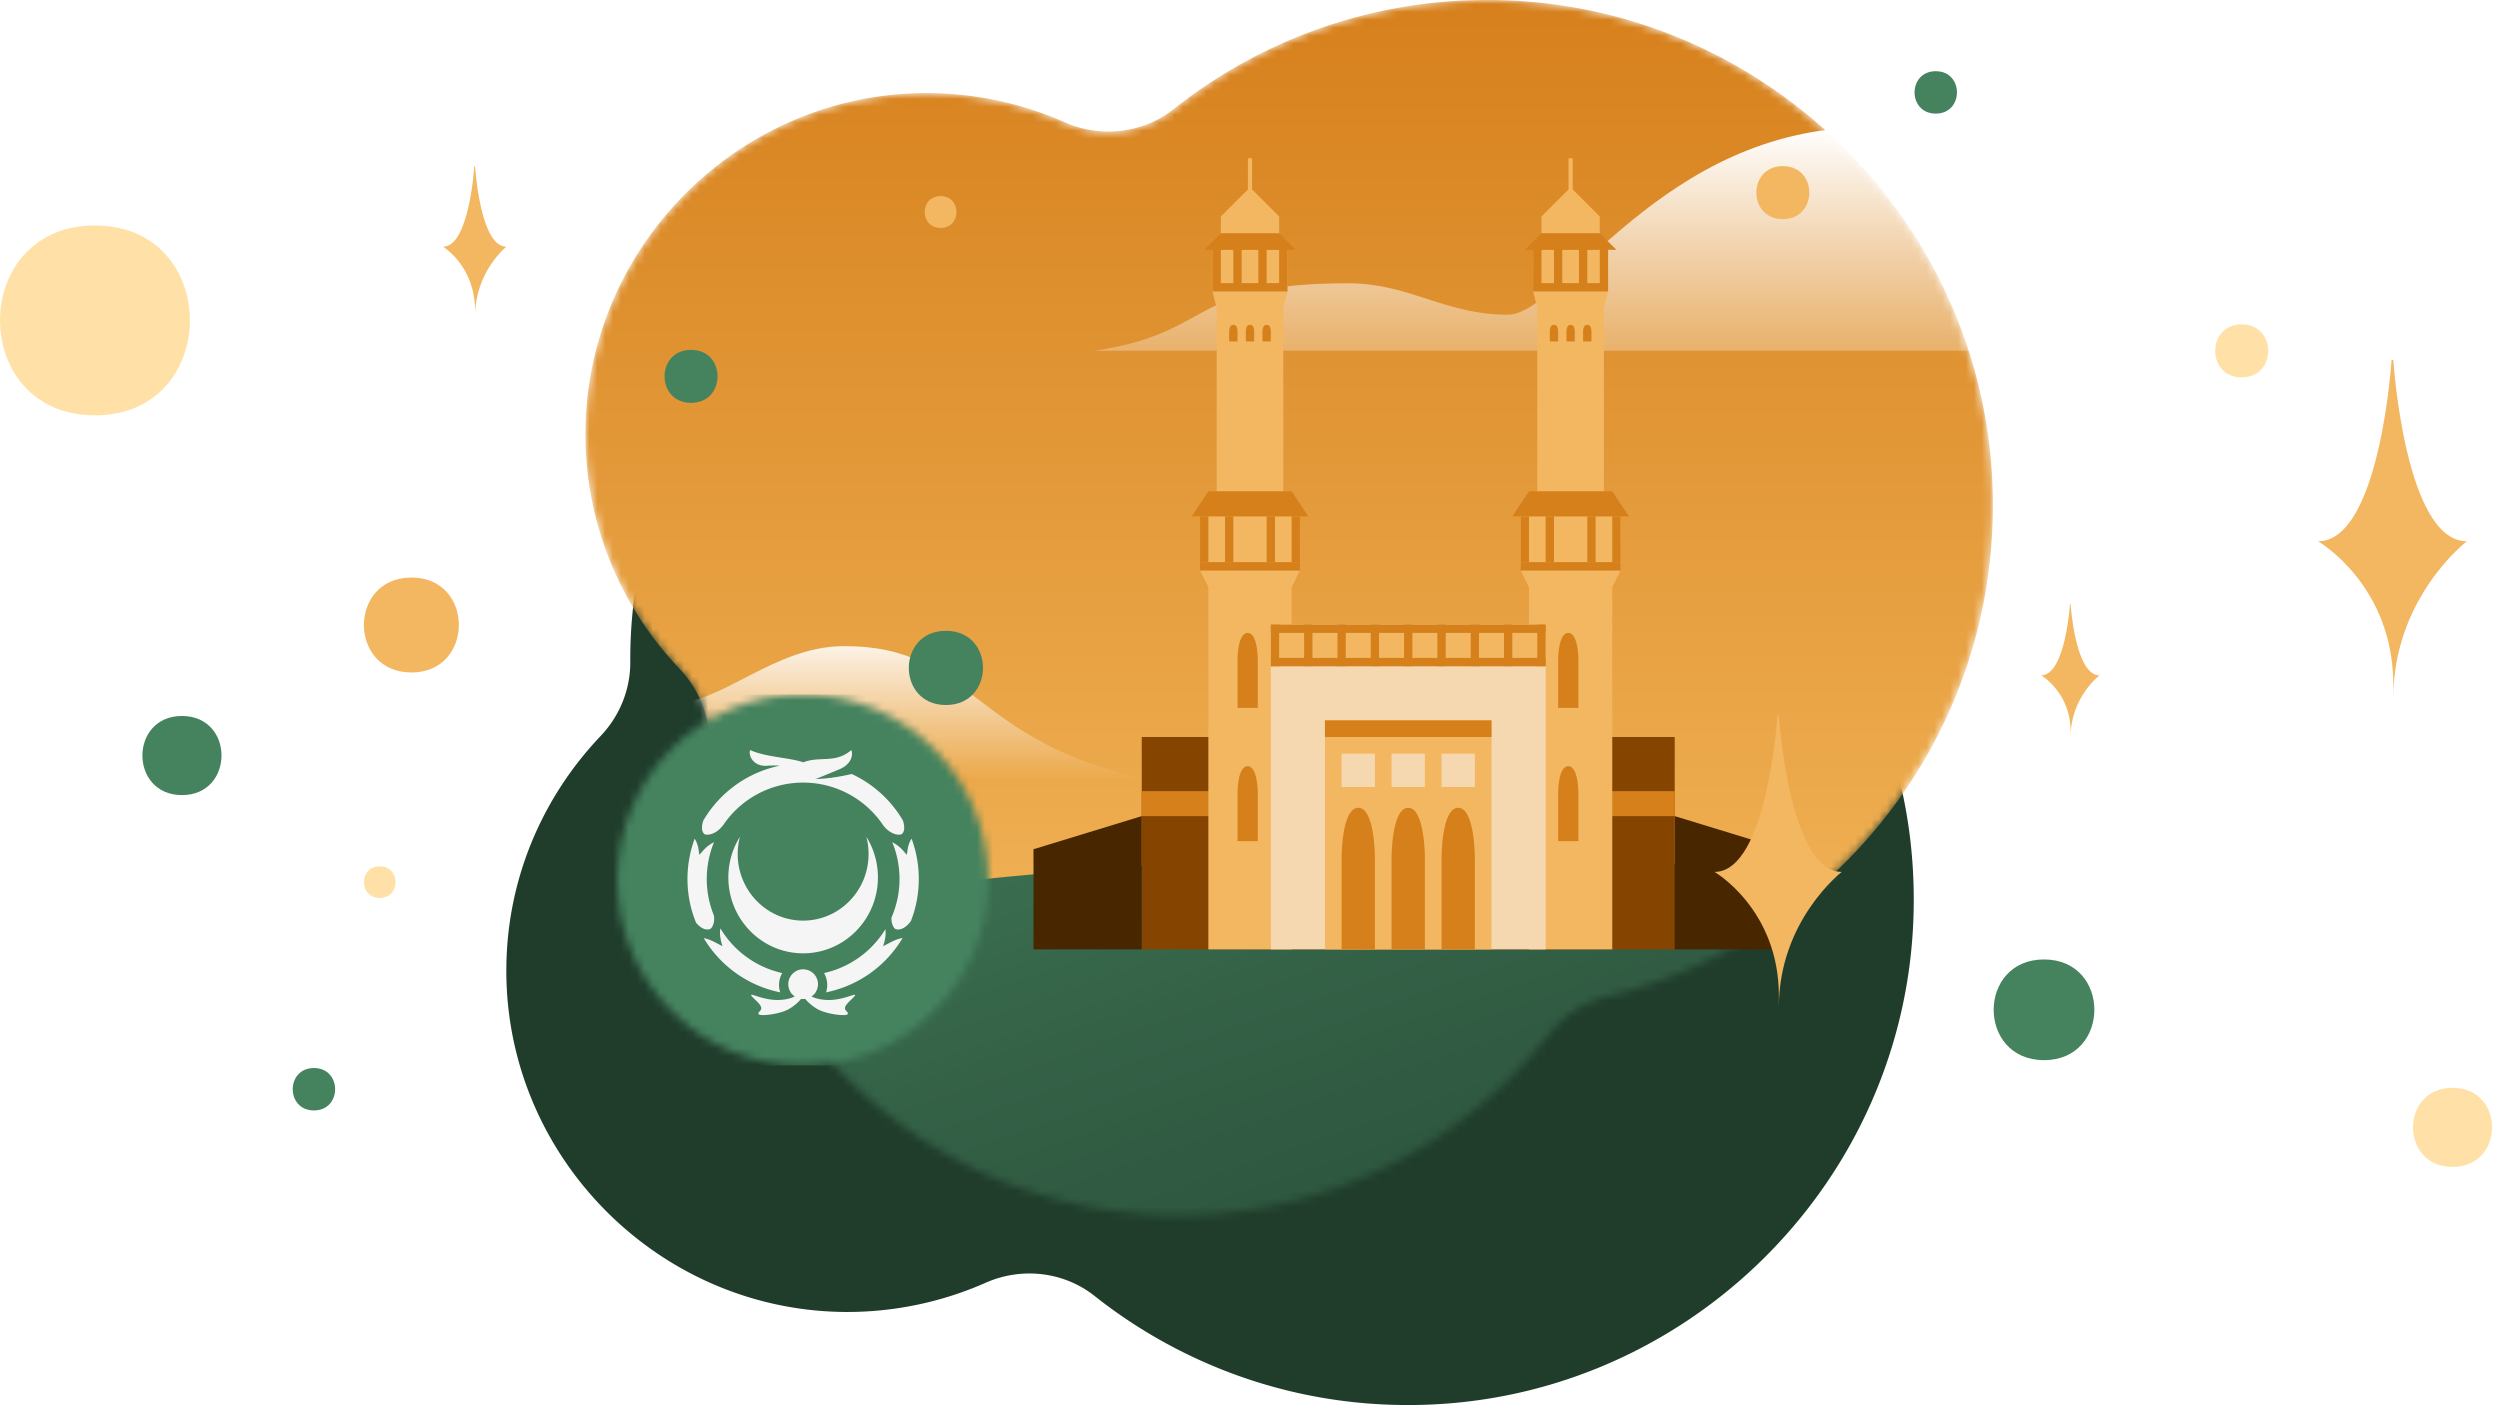 <svg width="316" height="178" fill="none" xmlns="http://www.w3.org/2000/svg">
  <path fill="#fff" d="M0 0h316v178H0z"/>
  <path d="M241.888 114.837c-.549 34.896-29.509 63.087-64.459 62.757-14.728-.11-28.301-5.276-39.017-13.738-3.902-3.133-9.287-3.737-13.848-1.704a43.358 43.358 0 01-17.53 3.682c-23.905-.055-43.413-19.893-43.028-43.798.165-11.21 4.67-21.376 11.87-28.96 2.472-2.583 3.846-5.99 3.791-9.562v-.22C79.667 50.542 106.21 24 138.961 24c19.014 0 35.885 8.958 46.765 22.806 1.869 2.418 4.452 4.121 7.419 4.836 28.356 6.869 49.293 32.642 48.743 63.195z" fill="#203D2C"/>
  <mask id="a" mask-type="alpha" maskUnits="userSpaceOnUse" x="74" y="0" width="178" height="154">
    <path d="M251.888 62.76C251.339 27.863 222.379-.328 187.429.002c-14.728.11-28.301 5.275-39.017 13.738-3.902 3.132-9.287 3.737-13.848 1.704a43.358 43.358 0 00-17.53-3.682c-23.905.055-43.413 19.893-43.028 43.797.165 11.21 4.67 21.377 11.87 28.96 2.472 2.583 3.846 5.99 3.791 9.563v.22c0 32.751 26.542 59.294 59.294 59.294 19.014 0 35.885-8.958 46.765-22.806 1.869-2.418 4.452-4.121 7.419-4.836 28.356-6.869 49.293-32.642 48.743-63.196z" fill="#9ACECA"/>
  </mask>
  <g mask="url(#a)">
    <path d="M251.888 62.76C251.339 27.863 222.379-.328 187.429.002c-14.728.11-28.301 5.275-39.017 13.738-3.902 3.132-9.287 3.737-13.848 1.704a43.358 43.358 0 00-17.53-3.682c-23.905.055-43.413 19.893-43.028 43.797.165 11.21 4.67 21.377 11.87 28.96 2.472 2.583 3.846 5.99 3.791 9.563v.22c0 32.751 26.542 59.294 59.294 59.294 19.014 0 35.885-8.958 46.765-22.806 1.869-2.418 4.452-4.121 7.419-4.836 28.356-6.869 49.293-32.642 48.743-63.196z" fill="url(#paint0_linear)"/>
    <path d="M294.783 27.403c-8.733.087-15.331 7.348-21.623 7.237-6.291-.11-15.792-18.56-36.929-18.56-26.236 0-38.629 23.698-45.673 23.698-7.958 0-12.367-3.97-20.164-3.97-20.45 0-16.765 6.302-32.071 8.523h195.576c-23.082-4.553-22.574-17.092-39.116-16.928z" fill="url(#paint1_linear)"/>
    <path d="M106.505 81.675c-8.733.088-15.331 7.348-21.623 7.237-6.291-.11-15.792-18.559-36.929-18.559-26.236 0-38.629 23.698-45.673 23.698-7.958 0-12.367-3.971-20.165-3.971-20.45 0-16.764 6.302-32.07 8.523H145.62c-23.081-4.552-22.573-17.091-39.115-16.928z" fill="url(#paint2_linear)"/>
    <path d="M179.997 306.203c129.66 0 234.77-44.298 234.77-98.943 0-54.644-105.11-98.942-234.77-98.942-129.66 0-234.77 44.298-234.77 98.942 0 54.645 105.11 98.943 234.77 98.943z" fill="url(#paint3_linear)"/>
  </g>
  <path d="M211.684 93.158h-67.368V120h67.368V93.158z" fill="#854400"/>
  <path d="M211.684 100h-67.368v3.158h67.368V100z" fill="#D6801C"/>
  <path d="M163.263 74.21h-10.526V120h10.526V74.21zM203.789 74.21h-10.526V120h10.526V74.21zM162.211 38.947h-8.421v23.158h8.421V38.947zM202.737 38.947h-8.421v23.158h8.421V38.947zM161.684 27.369L158 23.684l-3.684 3.684v3.158h7.368V27.37zM202.21 27.369l-3.684-3.685-3.684 3.684v3.158h7.368V27.37zM164.316 65.263h-12.632v6.316h12.632v-6.316zM204.842 65.263H192.21v6.316h12.632v-6.316z" fill="#F3B761"/>
  <path d="M164.316 72.105h-12.632l1.053 2.105h10.526l1.053-2.105zM204.842 72.105H192.21l1.053 2.105h10.526l1.053-2.105z" fill="#F3B761"/>
  <path d="M195.368 78.947h-34.736V120h34.736V78.947z" fill="#F5D8AF"/>
  <path d="M195.368 78.947h-34.736v5.263h34.736v-5.263zM188.526 91.053h-21.052V120h21.052V91.053z" fill="#F3B761"/>
  <path d="M188.526 91.053h-21.052v2.105h21.052v-2.105z" fill="#D6801C"/>
  <path d="M158.263 20h-.526v6.316h.526V20zM198.789 20h-.526v6.316h.526V20z" fill="#F3B761"/>
  <path d="M173.789 95.263h-4.21v4.21h4.21v-4.21zM180.105 95.263h-4.21v4.21h4.21v-4.21zM186.421 95.263h-4.211v4.21h4.211v-4.21z" fill="#F5D8AF"/>
  <path d="M173.789 120h-4.21v-11.632s0-6.263 2.105-6.263 2.105 6.263 2.105 6.263V120zM159.053 89.474h-2.632v-6.158s0-3.316 1.282-3.316 1.282 3.316 1.282 3.316v6.158h.068zM199.579 89.474h-2.632v-6.158s0-3.316 1.282-3.316 1.282 3.316 1.282 3.316v6.158h.068zM159.053 106.316h-2.632v-6.158s0-3.316 1.282-3.316 1.282 3.316 1.282 3.316v6.158h.068zM199.579 106.316h-2.632v-6.158s0-3.316 1.282-3.316 1.282 3.316 1.282 3.316v6.158h.068zM158.491 43.158h-1.017V41.79s0-.737.526-.737.526.737.526.737v1.368h-.035zM199.018 43.158H198V41.79s0-.737.526-.737c.527 0 .527.737.527.737v1.368h-.035zM160.596 43.158h-1.017V41.79s0-.737.526-.737.526.737.526.737v1.368h-.035zM201.123 43.158h-1.018V41.79s0-.737.527-.737c.526 0 .526.737.526.737v1.368h-.035zM156.386 43.158h-1.018V41.79s0-.737.527-.737c.526 0 .526.737.526.737v1.368h-.035zM196.912 43.158h-1.017V41.79s0-.737.526-.737.526.737.526.737v1.368h-.035zM180.105 120h-4.21v-11.632s0-6.263 2.105-6.263 2.105 6.263 2.105 6.263V120zM186.421 120h-4.211v-11.632s0-6.263 2.106-6.263c2.105 0 2.105 6.263 2.105 6.263V120zM161.684 78.947h-1.052v5.263h1.052v-5.263zM195.369 78.947h-1.053v5.263h1.053v-5.263zM178.526 78.947h-1.052v5.263h1.052v-5.263zM170.105 78.947h-1.052v5.263h1.052v-5.263zM165.895 78.947h-1.053v5.263h1.053v-5.263zM174.316 78.947h-1.053v5.263h1.053v-5.263zM182.737 78.947h-1.053v5.263h1.053v-5.263zM191.158 78.947h-1.053v5.263h1.053v-5.263zM186.947 78.947h-1.052v5.263h1.052v-5.263z" fill="#D6801C"/>
  <path d="M195.368 78.947h-34.736V80h34.736v-1.053zM195.368 83.158h-34.736v1.053h34.736v-1.053z" fill="#D6801C"/>
  <path d="M162.737 31.579h-9.474v5.263h9.474v-5.263zM203.263 31.579h-9.473v5.263h9.473v-5.263zM162.737 36.842h-9.474l.526 2.105h8.422l.526-2.105zM203.263 36.842h-9.473l.526 2.105h8.421l.526-2.105z" fill="#F3B761"/>
  <path d="M165.368 65.263h-14.736l2.105-3.158h10.526l2.105 3.158zM205.895 65.263h-14.737l2.105-3.158h10.527l2.105 3.158zM164.316 71.052h-12.632v1.053h12.632v-1.053zM204.842 71.052H192.21v1.053h12.632v-1.053z" fill="#D6801C"/>
  <path d="M152.737 65.263h-1.053v5.79h1.053v-5.79zM193.263 65.263h-1.053v5.79h1.053v-5.79zM164.316 65.263h-1.053v5.79h1.053v-5.79zM204.842 65.263h-1.052v5.79h1.052v-5.79zM155.895 65.263h-1.053v5.79h1.053v-5.79zM196.421 65.263h-1.053v5.79h1.053v-5.79zM161.158 65.263h-1.053v5.79h1.053v-5.79zM201.684 65.263h-1.052v5.79h1.052v-5.79zM163.789 31.579H152.21l2.106-2.105h7.368l2.105 2.105zM204.316 31.579h-11.579l2.105-2.105h7.368l2.106 2.105zM194.842 31.579h-1.052v4.21h1.052v-4.21zM203.263 31.579h-1.053v4.21h1.053v-4.21zM197.474 31.579h-1.053v4.21h1.053v-4.21zM200.631 31.579h-1.052v4.21h1.052v-4.21zM162.737 35.79h-9.474v1.052h9.474v-1.053zM203.263 35.79h-9.473v1.052h9.473v-1.053zM154.316 31.579h-1.053v4.21h1.053v-4.21zM162.737 31.579h-1.053v4.21h1.053v-4.21zM156.947 31.579h-1.052v4.21h1.052v-4.21zM160.105 31.579h-1.052v4.21h1.052v-4.21z" fill="#D6801C"/>
  <path d="M144.316 120h-13.684v-12.657l13.684-4.185V120zM211.684 120h13.684v-12.657l-13.684-4.185V120z" fill="#472600"/>
  <mask id="b" mask-type="alpha" maskUnits="userSpaceOnUse" x="78" y="87" width="47" height="48">
    <circle cx="101.471" cy="111.225" r="23.451" fill="#fff"/>
  </mask>
  <g mask="url(#b)">
    <path d="M72.157 87.774h58.628v46.902H72.158V87.774z" fill="#45835F"/>
  </g>
  <path fill-rule="evenodd" clip-rule="evenodd" d="M107.608 94.809c.256.622-.007 1.812-1.523 2.436l-.798.33h-.001c-.858.356-1.591.66-2.207.888 1.23-.005 2.937-.25 4.584-.628a14.678 14.678 0 016.454 5.851l-.001.001c.335.958.144 1.603-.191 1.77-.478.16-1.451-.071-2.265-1.104a12.172 12.172 0 00-10.143-5.432 12.17 12.17 0 00-10.078 5.336c-.83 1.115-1.846 1.365-2.34 1.201-.33-.166-.522-.798-.202-1.739a14.637 14.637 0 019.685-6.94 12.03 12.03 0 00-1.575.01c-1.827.152-2.447-1.358-2.19-1.98 1.162.523 2.639.758 4.005.975 1.025.163 1.988.316 2.709.573.862-.333 1.682-.368 2.487-.403 1.204-.051 2.372-.101 3.59-1.145zM99.64 124.4c0 .342.092.663.252.939a1.8 1.8 0 00.205.314l.025.002c.099.11.211.209.334.293-.453.233-.986.378-1.754.435-1.295.096-2.463-.28-3.14-.498-.387-.125-.614-.198-.614-.103 0 .095.213.299.464.541.325.312.714.686.787.962.077.288-.07.44-.194.569-.103.106-.19.196-.118.332.156.301 2.575.033 3.753-.601a5.936 5.936 0 001.622-1.326 1.939 1.939 0 00.509 0c.368.43.944.961 1.622 1.326 1.179.634 3.598.902 3.754.601.071-.136-.016-.226-.118-.332-.124-.129-.272-.281-.195-.569.074-.276.463-.65.788-.962.25-.242.463-.446.463-.541 0-.095-.227-.022-.613.103-.678.218-1.846.594-3.14.498-.769-.056-1.302-.202-1.754-.435.122-.084.235-.183.334-.293l.025-.002a1.81 1.81 0 00.205-.315 1.877 1.877 0 10-3.502-.938zm-8.586-7.055a12.201 12.201 0 007.816 5.651 3.043 3.043 0 00-.254 2.437 14.639 14.639 0 01-9.664-6.855c.715.153 1.14.377 1.754.7.186.098.388.205.621.321-.242-.727-.397-1.46-.273-2.254zm-.82-1.639a12.15 12.15 0 01-.9-4.604c0-1.649.328-3.222.922-4.656-.856.448-1.273.934-1.588 1.303-.094.109-.178.208-.263.292-.03-.125-.05-.264-.07-.417-.058-.426-.13-.962-.526-1.612-.59 1.585-.911 3.3-.911 5.09 0 1.954.383 3.819 1.08 5.523.779.953 1.528.942 1.816.784.22-.121.605-.832.44-1.703zm24.456-8.082c.057-.428.13-.967.532-1.622.591 1.588.914 3.306.914 5.1 0 1.871-.352 3.66-.992 5.304-.838 1.172-1.675 1.172-1.984 1.003-.197-.108-.526-.688-.476-1.432a12.136 12.136 0 001.015-4.875c0-1.647-.327-3.218-.919-4.651.849.447 1.263.931 1.577 1.298.093.109.178.207.262.292.031-.125.05-.264.071-.417zm-10.526 15.372a12.202 12.202 0 007.751-5.543c.094.752-.058 1.452-.289 2.146.233-.117.436-.223.622-.321.638-.336 1.073-.566 1.845-.719a14.637 14.637 0 01-9.675 6.874c.094-.293.144-.606.144-.931 0-.548-.144-1.062-.398-1.506zm-12.1-12.096c0-1.886.535-3.644 1.46-5.128a8.574 8.574 0 00-.278 2.174c0 4.65 3.703 8.419 8.271 8.419 4.568 0 8.271-3.769 8.271-8.419 0-.752-.097-1.48-.279-2.174a9.663 9.663 0 011.46 5.128c0 5.302-4.232 9.6-9.452 9.6s-9.453-4.298-9.453-9.6z" fill="#F5F5F5"/>
  <path d="M12.007 52.5c15.973 0 16.009-24 0-24-16.01 0-16.01 24 0 24z" fill="#FFE1A8"/>
  <path d="M23.003 100.5c6.655 0 6.67-10 0-10s-6.67 10 0 10z" fill="#45835F"/>
  <path d="M310.003 147.5c6.655 0 6.67-10 0-10-6.671 0-6.671 10 0 10z" fill="#FFE1A8"/>
  <path d="M258.367 134.003c8.472 0 8.49-12.728 0-12.728-8.489 0-8.489 12.728 0 12.728zM119.564 89.114c6.244 0 6.257-9.38 0-9.38s-6.257 9.38 0 9.38zM87.352 50.922c4.46 0 4.47-6.7 0-6.7s-4.47 6.7 0 6.7z" fill="#45835F"/>
  <path d="M52.003 85c7.987 0 8.005-12 0-12-8.004 0-8.004 12 0 12zM118.893 28.811c2.675 0 2.681-4.02 0-4.02-2.682 0-2.682 4.02 0 4.02z" fill="#F3B761"/>
  <path d="M244.682 14.36c3.567 0 3.575-5.36 0-5.36-3.576 0-3.576 5.36 0 5.36zM39.682 140.36c3.567 0 3.575-5.36 0-5.36-3.576 0-3.576 5.36 0 5.36z" fill="#45835F"/>
  <path d="M48.001 113.5c2.662 0 2.668-4 0-4s-2.668 4 0 4z" fill="#FFE1A8"/>
  <path d="M225.352 27.7c4.459 0 4.469-6.7 0-6.7s-4.469 6.7 0 6.7z" fill="#F3B761"/>
  <path d="M283.352 47.7c4.459 0 4.469-6.7 0-6.7s-4.469 6.7 0 6.7z" fill="#FFE1A8"/>
  <path d="M261.728 93.134c0-4.98 3.642-7.77 3.642-7.77-3.067 0-3.642-8.98-3.642-8.98h-.086s-.575 8.98-3.642 8.98c0 0 3.728 2.142 3.728 7.122v.648zM302.515 88.25c0-12.71 9.295-19.832 9.295-19.832-7.828 0-9.295-22.918-9.295-22.918h-.22S300.828 68.418 293 68.418c0 0 9.515 5.47 9.515 18.18v1.652zM224.85 127.305c0-10.955 7.946-17.096 7.946-17.096-6.691 0-7.946-19.755-7.946-19.755h-.188s-1.254 19.755-7.946 19.755c0 0 8.134 4.716 8.134 15.672v1.424zM60.047 40c0-5.649 3.953-8.814 3.953-8.814-3.33 0-3.953-10.186-3.953-10.186h-.094S59.33 31.186 56 31.186c0 0 4.047 2.43 4.047 8.08V40z" fill="#F3B761"/>
  <defs>
    <linearGradient id="paint0_linear" x1="162.95" y1="0" x2="162.95" y2="153.597" gradientUnits="userSpaceOnUse">
      <stop stop-color="#D6801C"/>
      <stop offset="1" stop-color="#F8C066"/>
    </linearGradient>
    <linearGradient id="paint1_linear" x1="236.147" y1="55.612" x2="236.147" y2="16.081" gradientUnits="userSpaceOnUse">
      <stop stop-color="#fff" stop-opacity="0"/>
      <stop offset="1" stop-color="#fff"/>
    </linearGradient>
    <linearGradient id="paint2_linear" x1="47.869" y1="98.494" x2="47.869" y2="79.063" gradientUnits="userSpaceOnUse">
      <stop stop-color="#fff" stop-opacity="0"/>
      <stop offset="1" stop-color="#fff"/>
    </linearGradient>
    <linearGradient id="paint3_linear" x1="76.818" y1="256.358" x2="23.222" y2="100.873" gradientUnits="userSpaceOnUse">
      <stop stop-color="#203D2C"/>
      <stop offset=".604" stop-color="#346247"/>
      <stop offset="1" stop-color="#45835F"/>
    </linearGradient>
  </defs>
</svg>
